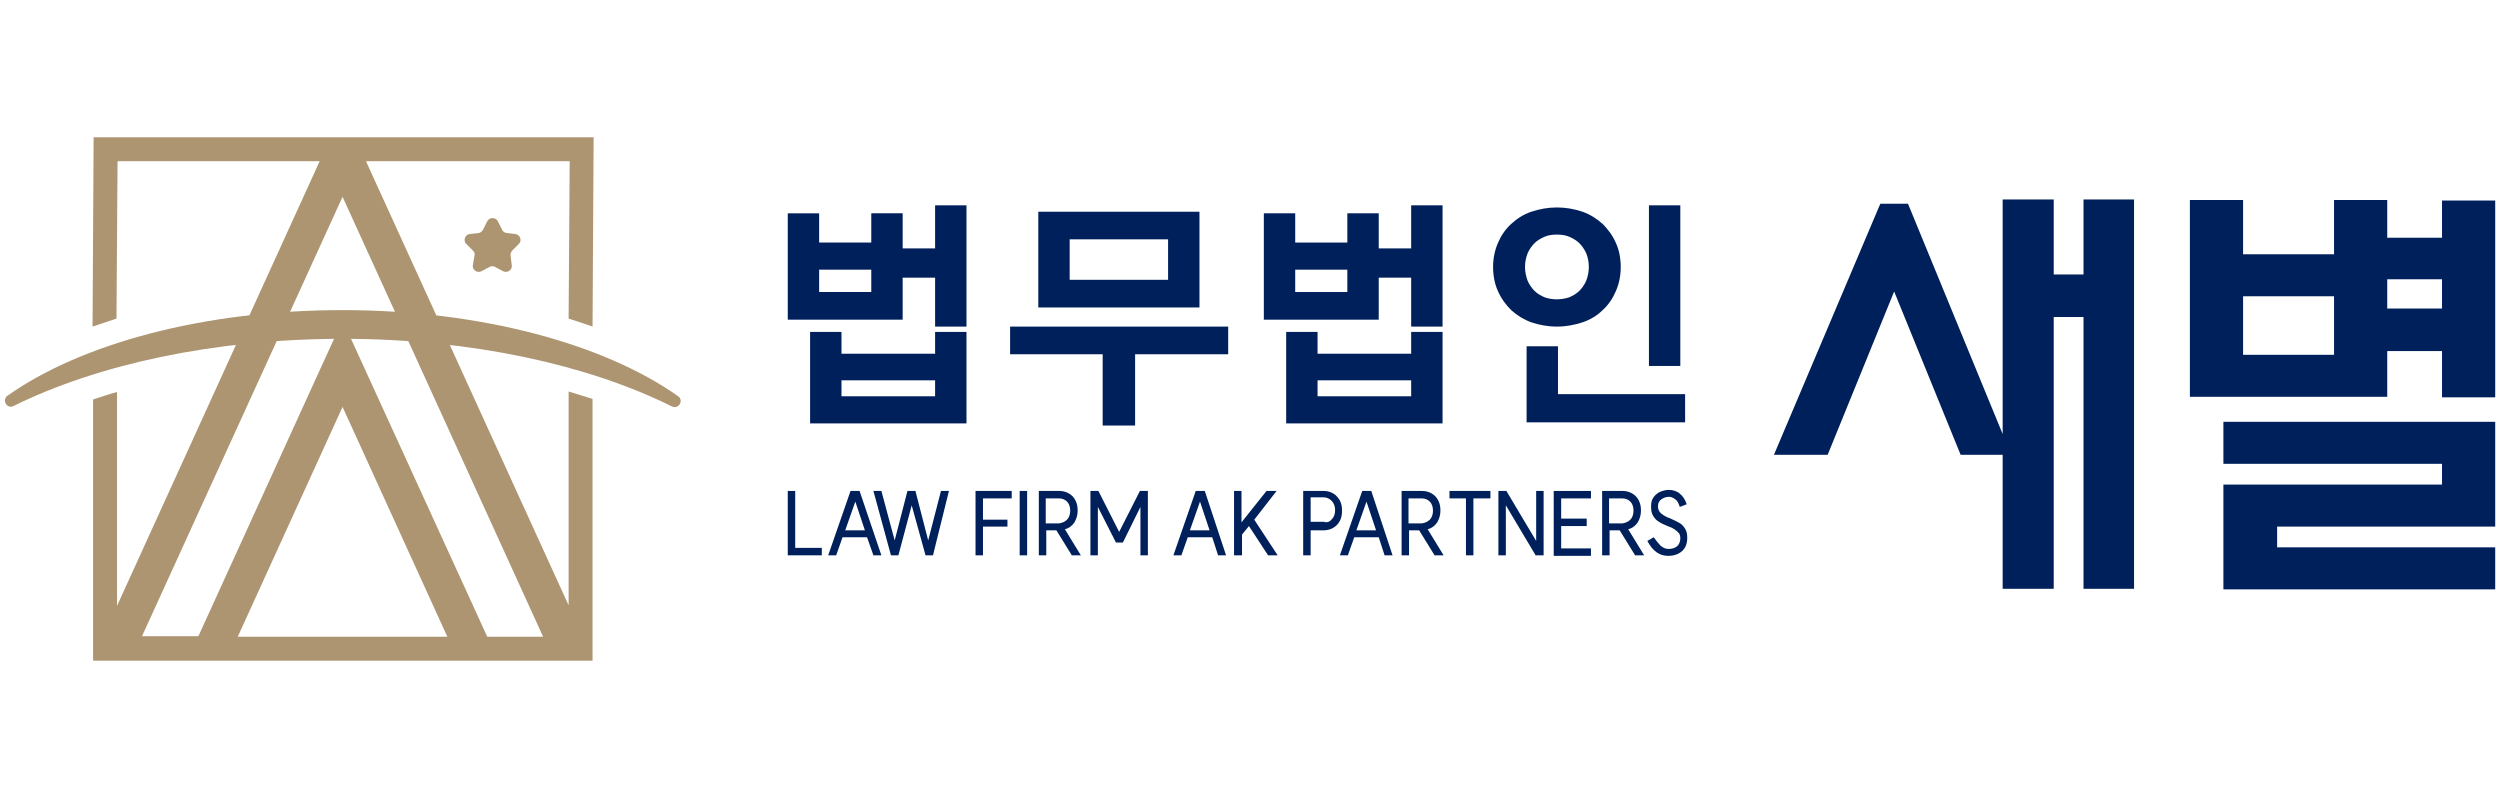 <?xml version="1.0" encoding="utf-8"?>
<!-- Generator: Adobe Illustrator 26.5.0, SVG Export Plug-In . SVG Version: 6.00 Build 0)  -->
<svg version="1.1" id="Layer_1" xmlns="http://www.w3.org/2000/svg" xmlns:xlink="http://www.w3.org/1999/xlink" x="0px" y="0px"
	 viewBox="0 0 470 150" style="enable-background:new 0 0 470 150;" xml:space="preserve">
<style type="text/css">
	.st0{fill:#00205C;}
	.st1{fill:#AD9572;}
</style>
<g>
	<g>
		<path class="st0" d="M175.8,66.5h-17.6v-4.1h-5.9v17.2h29.4V62.4h-5.9V66.5z M175.8,74.5h-17.6v-3h17.6V74.5z"/>
		<path class="st0" d="M175.8,46.7h-6.1v-6.6h-5.9v5.5H154v-5.5h-5.9v20h21.6v-7.9h6.1v9.2h5.9V38.6h-5.9V46.7z M163.8,54.9H154
			v-4.2h9.8V54.9z"/>
		<path class="st0" d="M225.5,39.8h-30.3v18h30.3V39.8z M219.6,52.6h-18.5V45h18.5V52.6z"/>
		<polygon class="st0" points="189.9,66.6 207.3,66.6 207.3,80 213.4,80 213.4,66.6 230.9,66.6 230.9,61.4 189.9,61.4 		"/>
		<path class="st0" d="M265.3,66.5h-17.6v-4.1h-5.9v17.2h29.4V62.4h-5.9V66.5z M265.3,74.5h-17.6v-3h17.6V74.5z"/>
		<path class="st0" d="M265.3,46.7h-6.1v-6.6h-5.9v5.5h-9.8v-5.5h-5.9v20h21.6v-7.9h6.1v9.2h5.9V38.6h-5.9V46.7z M253.3,54.9h-9.8
			v-4.2h9.8V54.9z"/>
		<rect x="310" y="38.6" class="st0" width="5.9" height="30.2"/>
		<path class="st0" d="M292.7,61.4c1.7,0,3.3-0.3,4.8-0.8c1.5-0.5,2.8-1.3,3.8-2.3c1.1-1,1.9-2.2,2.5-3.6c0.6-1.4,0.9-2.9,0.9-4.5
			c0-1.6-0.3-3.2-0.9-4.5c-0.6-1.4-1.5-2.6-2.5-3.6c-1.1-1-2.4-1.8-3.8-2.3c-1.5-0.5-3.1-0.8-4.8-0.8c-1.7,0-3.3,0.3-4.8,0.8
			c-1.5,0.5-2.7,1.3-3.8,2.3c-1.1,1-1.9,2.2-2.5,3.6c-0.6,1.4-0.9,2.9-0.9,4.5c0,1.6,0.3,3.2,0.9,4.5c0.6,1.4,1.5,2.6,2.5,3.6
			c1.1,1,2.4,1.8,3.8,2.3C289.4,61.1,291,61.4,292.7,61.4z M286.7,50.2c0-1,0.2-1.8,0.5-2.6c0.3-0.7,0.8-1.4,1.3-1.9
			c0.5-0.5,1.2-0.9,1.9-1.2c0.7-0.3,1.5-0.4,2.3-0.4c0.8,0,1.6,0.1,2.3,0.4c0.7,0.3,1.4,0.7,1.9,1.2c0.5,0.5,1,1.2,1.3,1.9
			c0.3,0.7,0.5,1.6,0.5,2.6s-0.2,1.8-0.5,2.6c-0.3,0.7-0.8,1.4-1.3,1.9c-0.5,0.5-1.2,0.9-1.9,1.2c-1.5,0.5-3.2,0.5-4.6,0
			c-0.7-0.3-1.4-0.7-1.9-1.2c-0.5-0.5-1-1.2-1.3-1.9C286.9,52,286.7,51.1,286.7,50.2z"/>
		<polygon class="st0" points="292.9,74.1 292.9,65.1 287,65.1 287,79.4 316.8,79.4 316.8,74.1 		"/>
	</g>
	<g>
		<polygon class="st0" points="418,87.2 459.1,87.2 459.1,91.1 418,91.1 418,110.8 469.1,110.8 469.1,102.9 428.1,102.9 428.1,99 
			469.1,99 469.1,79.3 418,79.3 		"/>
		<g>
			<g>
				<path class="st0" d="M459.1,37.6v7.1h-10.3v-7.1h-10v10.2h-17.1V37.6h-10v37h37.1V66h10.3v8.7h10v-37H459.1z M438.8,66.7h-17.1
					v-11h17.1V66.7z M459.1,58h-10.3v-5.5h10.3V58z"/>
			</g>
		</g>
	</g>
	<g>
		<polygon class="st0" points="333.5,85.5 343.6,85.5 356.1,54.8 368.6,85.5 376.5,85.5 376.5,110.6 376.5,110.6 376.5,110.7 
			386.1,110.7 386.1,59.6 391.7,59.6 391.7,110.7 401.2,110.7 401.2,37.5 391.7,37.5 391.7,51.6 386.1,51.6 386.1,37.5 376.5,37.5 
			376.5,81.6 358.7,38.3 353.5,38.3 		"/>
	</g>
	<g>
		<path class="st1" d="M111.4,61.4l0.2-35.6h-94l-0.2,35.6c1.5-0.5,3-1,4.5-1.5l0.2-29.6h38l-38.1,83.6V73.7c-1.5,0.4-3,0.9-4.5,1.4
			v48.7v0.4h7.2h10.6h7.4h43.5h7.4h10.6h7.2v-0.4V75c-1.5-0.5-3-0.9-4.5-1.4v40.2L68.8,30.3h38.3l-0.2,29.6
			C108.5,60.4,110,60.9,111.4,61.4z M44.7,119.7l19.7-43.2l19.7,43.2H44.7z M91.6,119.7L68.1,68.3l-2.2-4.8h-3l-2.2,4.8l-23.4,51.3
			H26.7L64.4,37l37.7,82.7H91.6z"/>
		<g>
			<path class="st1" d="M64.4,63.7c24.3,0,46.2,4.9,61.9,12.7c1.3,0.6,2.3-1.1,1.2-1.9c-13.7-9.7-36.8-16.2-63.1-16.2
				S15.1,64.7,1.4,74.4c-1.1,0.8-0.1,2.6,1.2,1.9C18.2,68.6,40.1,63.7,64.4,63.7z"/>
		</g>
		<path class="st1" d="M93.1,50.2l1.5,0.8c0.8,0.4,1.8-0.3,1.6-1.2L96,48.1c-0.1-0.4,0.1-0.7,0.3-1l1.2-1.2c0.7-0.6,0.3-1.8-0.6-1.9
			l-1.7-0.2c-0.4-0.1-0.7-0.3-0.8-0.6l-0.8-1.6c-0.4-0.8-1.6-0.8-2,0l-0.8,1.6c-0.2,0.3-0.5,0.6-0.8,0.6L88.3,44
			c-0.9,0.1-1.3,1.3-0.6,1.9l1.2,1.2c0.3,0.3,0.4,0.6,0.3,1l-0.3,1.7c-0.2,0.9,0.8,1.6,1.6,1.2l1.5-0.8C92.4,50,92.8,50,93.1,50.2z"
			/>
	</g>
	<g>
		<path class="st0" d="M149.5,103h5v1.4h-6.4V92.3h1.4V103z"/>
		<path class="st0" d="M165.7,104.4h-1.5L163,101h-4.6l-1.2,3.4h-1.5l4.2-12.1h1.7L165.7,104.4z M162.6,99.7l-1.8-5.4l-1.9,5.4
			H162.6z"/>
		<path class="st0" d="M175.4,104.4H174l-2.6-9.4l-2.5,9.4h-1.4l-3.3-12.1h1.5l2.5,9.3l2.4-9.3h1.5l2.4,9.3l2.4-9.3h1.5L175.4,104.4
			z"/>
		<path class="st0" d="M190.2,93.7h-5.4v4h4.6V99h-4.6v5.4h-1.4V92.3h6.8V93.7z"/>
		<path class="st0" d="M193.1,92.3v12.1h-1.4V92.3H193.1z"/>
		<path class="st0" d="M195.2,92.3h4c0.7,0,1.3,0.2,1.8,0.5c0.5,0.3,0.9,0.7,1.2,1.3c0.3,0.6,0.4,1.2,0.4,1.9c0,0.8-0.2,1.5-0.6,2.2
			c-0.4,0.6-1,1.1-1.8,1.3l3,4.9h-1.7l-2.9-4.7h-1.9v4.7h-1.4V92.3z M200.6,97.7c0.4-0.4,0.6-1,0.6-1.7c0-0.7-0.2-1.3-0.6-1.7
			c-0.4-0.4-0.9-0.6-1.5-0.6h-2.5v4.7h2.5C199.7,98.3,200.2,98.1,200.6,97.7z"/>
		<path class="st0" d="M206.4,95.3v9.1H205V92.3h1.5l3.9,7.7l3.9-7.7h1.5v12.1h-1.4v-9.1l-3.3,6.7h-1.3L206.4,95.3z"/>
		<path class="st0" d="M230.5,104.4H229l-1.1-3.4h-4.6l-1.2,3.4h-1.5l4.2-12.1h1.7L230.5,104.4z M227.4,99.7l-1.8-5.4l-1.9,5.4
			H227.4z"/>
		<path class="st0" d="M235.8,97.7l4.4,6.7h-1.8l-3.6-5.5l-1.3,1.6v3.9H232V92.3h1.4v5.9l4.7-5.9h1.9L235.8,97.7z"/>
		<path class="st0" d="M245,92.3h3.9c0.7,0,1.3,0.2,1.8,0.5c0.5,0.3,0.9,0.8,1.2,1.3c0.3,0.6,0.4,1.2,0.4,1.9c0,0.7-0.1,1.4-0.4,1.9
			c-0.3,0.6-0.7,1-1.2,1.3c-0.5,0.3-1.1,0.5-1.8,0.5h-2.5v4.7H245V92.3z M250.4,97.6c0.4-0.4,0.6-1,0.6-1.7c0-0.7-0.2-1.2-0.6-1.7
			c-0.4-0.4-0.9-0.7-1.5-0.7h-2.5v4.6h2.5C249.5,98.3,250,98.1,250.4,97.6z"/>
		<path class="st0" d="M261.8,104.4h-1.5l-1.1-3.4h-4.6l-1.2,3.4h-1.5l4.2-12.1h1.7L261.8,104.4z M258.7,99.7l-1.8-5.4l-1.9,5.4
			H258.7z"/>
		<path class="st0" d="M263.4,92.3h4c0.7,0,1.3,0.2,1.8,0.5c0.5,0.3,0.9,0.7,1.2,1.3c0.3,0.6,0.4,1.2,0.4,1.9c0,0.8-0.2,1.5-0.6,2.2
			c-0.4,0.6-1,1.1-1.8,1.3l3,4.9h-1.7l-2.9-4.7h-1.9v4.7h-1.4V92.3z M268.8,97.7c0.4-0.4,0.6-1,0.6-1.7c0-0.7-0.2-1.3-0.6-1.7
			c-0.4-0.4-0.9-0.6-1.5-0.6h-2.5v4.7h2.5C267.9,98.3,268.4,98.1,268.8,97.7z"/>
		<path class="st0" d="M280.1,93.7h-3.1v10.7h-1.4V93.7h-3.1v-1.4h7.7V93.7z"/>
		<path class="st0" d="M290.2,104.4h-1.5l-5.6-9.4v9.4h-1.4V92.3h1.5l5.6,9.4v-9.4h1.4V104.4z"/>
		<path class="st0" d="M299.1,93.7h-5.6v3.8h4.8v1.4h-4.8v4.2h5.6v1.4h-7V92.3h7V93.7z"/>
		<path class="st0" d="M301.1,92.3h4c0.7,0,1.3,0.2,1.8,0.5c0.5,0.3,0.9,0.7,1.2,1.3c0.3,0.6,0.4,1.2,0.4,1.9c0,0.8-0.2,1.5-0.6,2.2
			c-0.4,0.6-1,1.1-1.8,1.3l3,4.9h-1.7l-2.9-4.7h-1.9v4.7h-1.4V92.3z M306.5,97.7c0.4-0.4,0.6-1,0.6-1.7c0-0.7-0.2-1.3-0.6-1.7
			c-0.4-0.4-0.9-0.6-1.5-0.6h-2.5v4.7h2.5C305.6,98.3,306.1,98.1,306.5,97.7z"/>
		<path class="st0" d="M312.2,102.6c0.5,0.4,0.9,0.6,1.5,0.6c0.7,0,1.2-0.2,1.6-0.5c0.4-0.4,0.6-0.9,0.6-1.5c0-0.4-0.1-0.8-0.3-1
			s-0.5-0.5-0.8-0.7c-0.3-0.2-0.7-0.4-1.3-0.6c-0.7-0.3-1.2-0.5-1.6-0.8c-0.4-0.2-0.8-0.6-1.1-1.1c-0.3-0.5-0.4-1-0.4-1.8
			c0-0.6,0.1-1.2,0.4-1.6c0.3-0.5,0.7-0.8,1.2-1.1c0.5-0.2,1.1-0.4,1.7-0.4c0.8,0,1.5,0.2,2.1,0.7c0.6,0.5,1,1.1,1.3,2l-1.3,0.5
			c-0.2-0.6-0.4-1.1-0.8-1.4c-0.4-0.3-0.8-0.5-1.2-0.5c-0.6,0-1.1,0.2-1.5,0.5c-0.4,0.3-0.6,0.7-0.6,1.3c0,0.4,0.1,0.7,0.3,1
			s0.5,0.5,0.8,0.7c0.3,0.2,0.7,0.4,1.3,0.6c0.7,0.3,1.2,0.6,1.6,0.8s0.8,0.6,1.1,1.1c0.3,0.5,0.4,1,0.4,1.7c0,0.7-0.1,1.2-0.4,1.8
			c-0.3,0.5-0.7,0.9-1.3,1.2s-1.2,0.4-1.9,0.4c-0.8,0-1.5-0.2-2.2-0.7c-0.7-0.5-1.2-1.2-1.7-2.1l1.2-0.7
			C311.4,101.7,311.8,102.2,312.2,102.6z"/>
	</g>
</g>
</svg>
